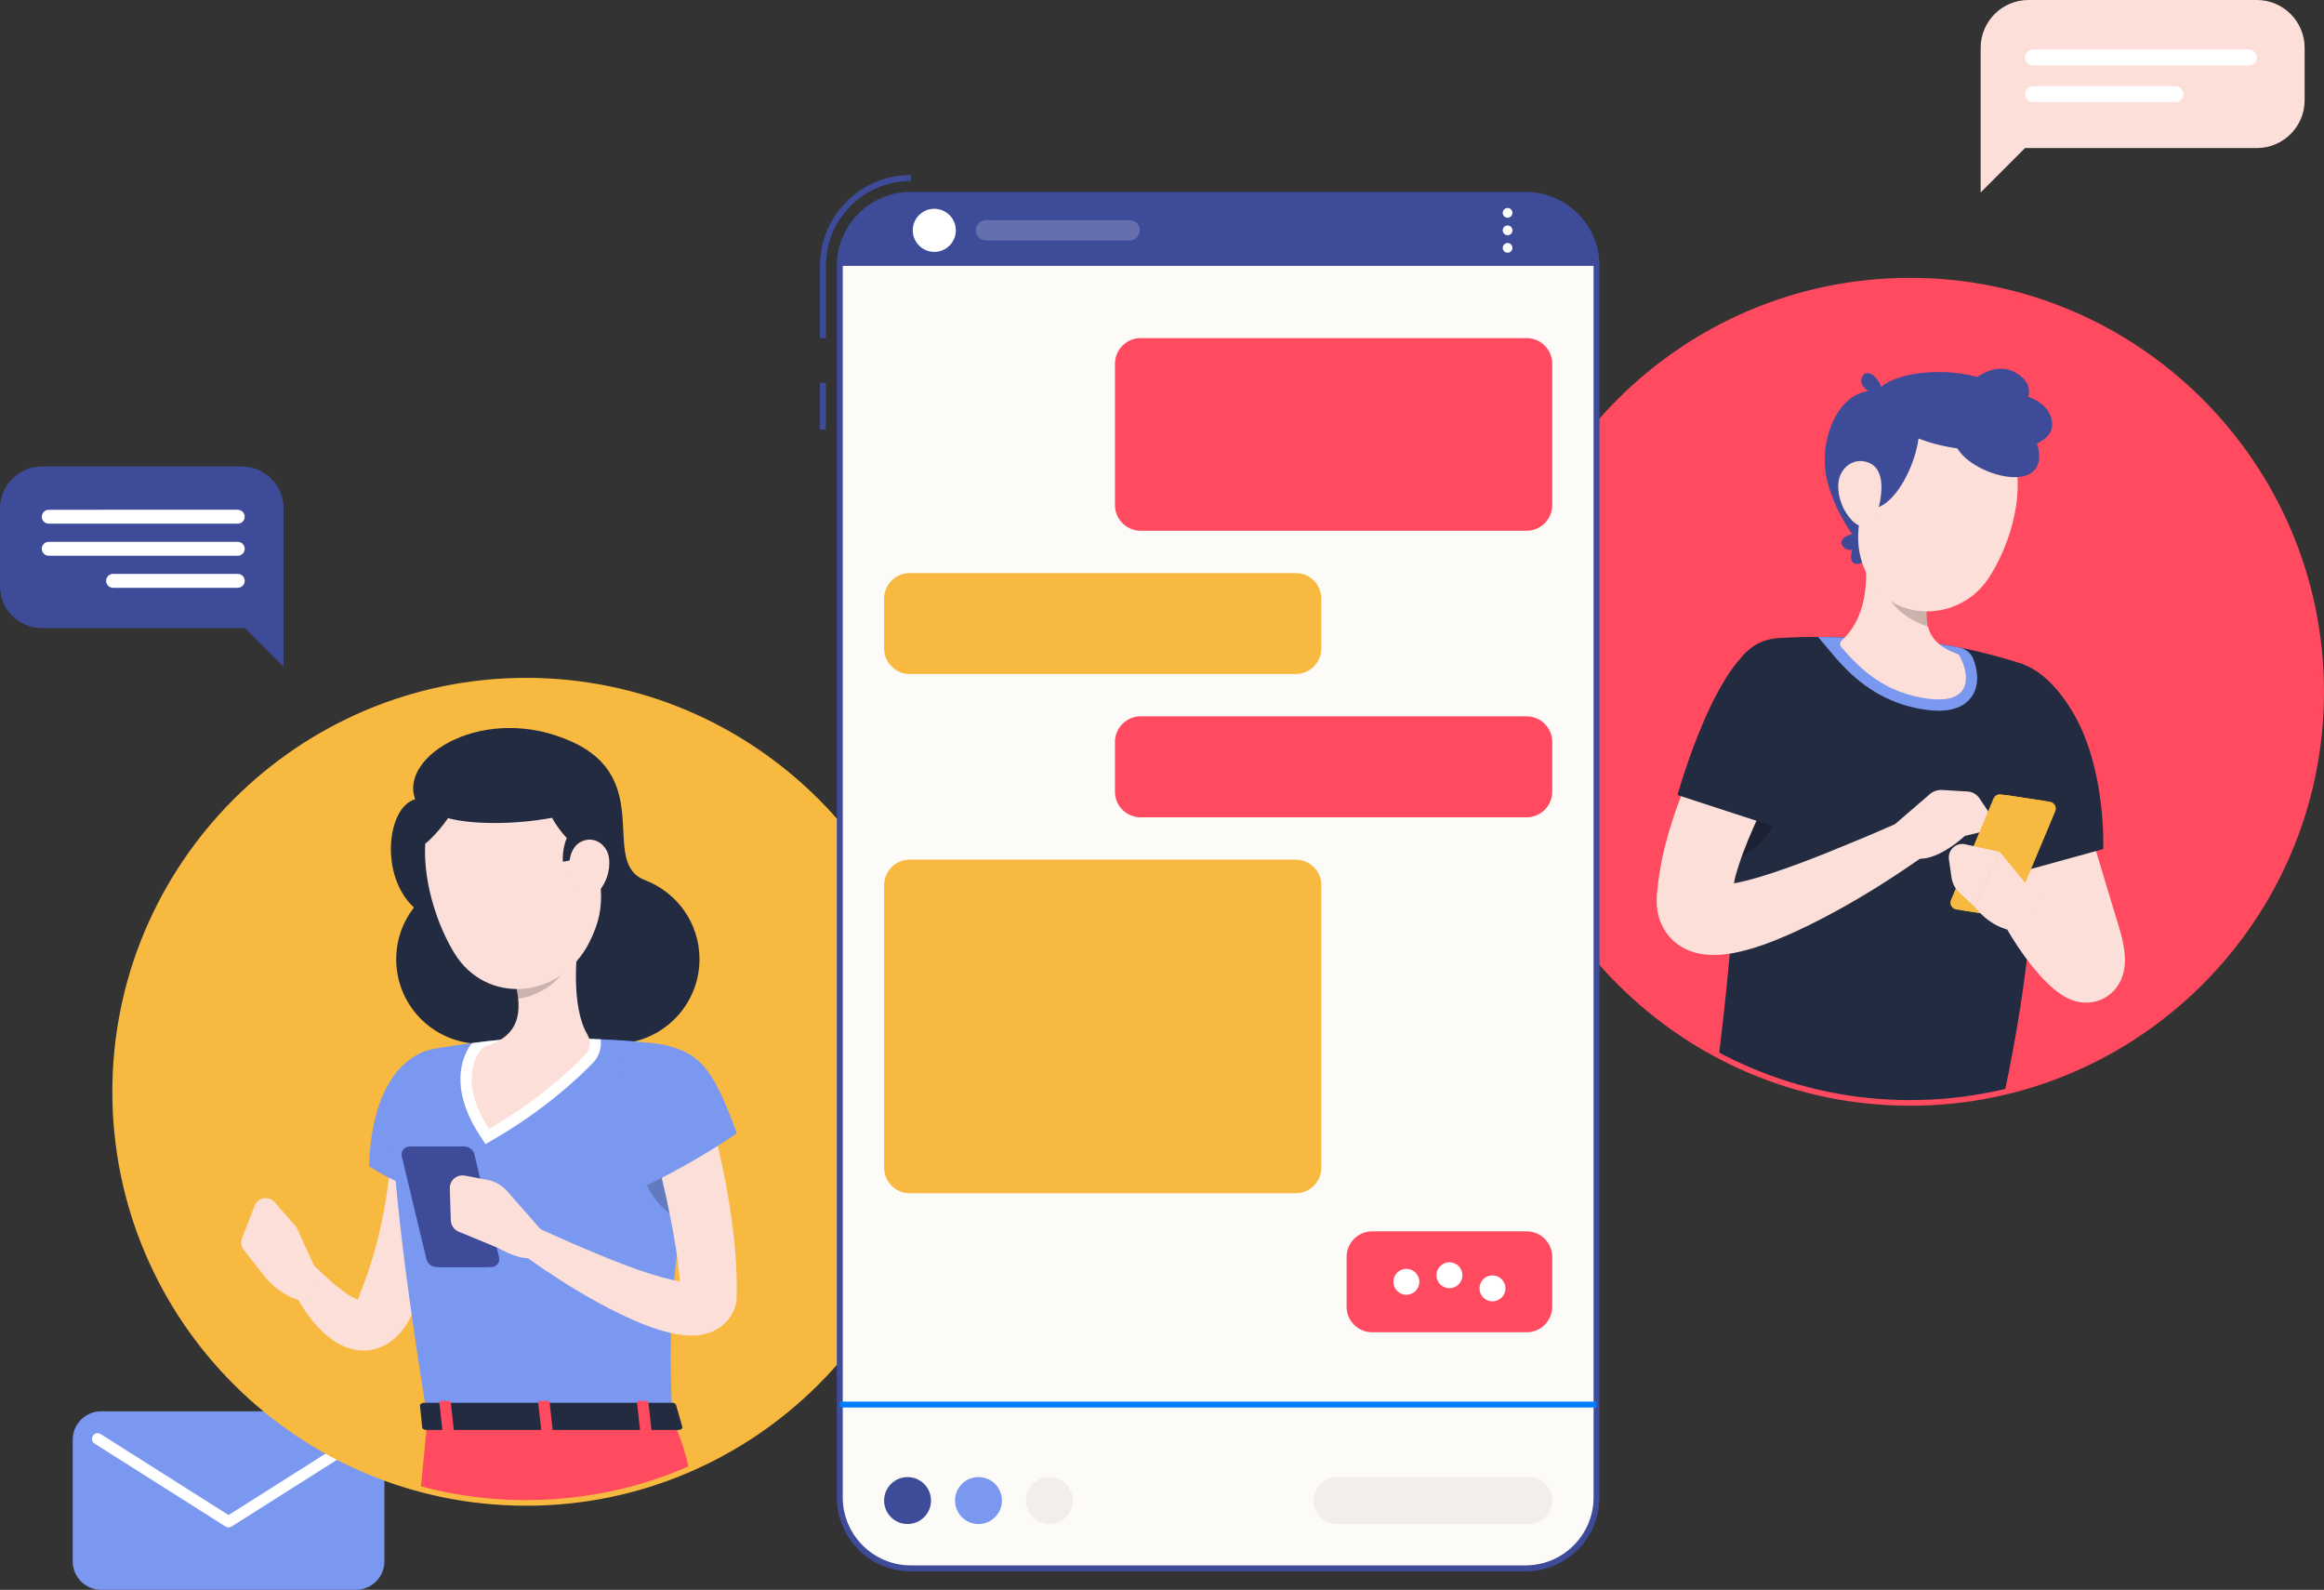 <?xml version="1.0" encoding="UTF-8" standalone="no"?>
<svg
   width="413.191pt"
   height="282.586pt"
   viewBox="0 0 413.191 282.586"
   version="1.1"
   id="svg29770"
   sodipodi:docname="img_talk.svg"
   inkscape:version="1.2.1 (9c6d41e410, 2022-07-14)"
   xmlns:inkscape="http://www.inkscape.org/namespaces/inkscape"
   xmlns:sodipodi="http://sodipodi.sourceforge.net/DTD/sodipodi-0.dtd"
   xmlns:xlink="http://www.w3.org/1999/xlink"
   xmlns="http://www.w3.org/2000/svg"
   xmlns:svg="http://www.w3.org/2000/svg">
  <rect x="0" y="0" width="413.191" height="282.586" fill="#333333" stroke="none"/>
  <sodipodi:namedview
     id="namedview29772"
     pagecolor="#ffffff"
     bordercolor="#000000"
     borderopacity="0.25"
     inkscape:showpageshadow="2"
     inkscape:pageopacity="0.0"
     inkscape:pagecheckerboard="0"
     inkscape:deskcolor="#d1d1d1"
     inkscape:document-units="pt"
     showgrid="false"
     inkscape:zoom="1.203"
     inkscape:cx="333.33333"
     inkscape:cy="332.91771"
     inkscape:window-width="1920"
     inkscape:window-height="991"
     inkscape:window-x="-9"
     inkscape:window-y="-9"
     inkscape:window-maximized="1"
     inkscape:current-layer="svg29770" />
  <defs
     id="defs29498">
    <filter
       id="filter-remove-color"
       x="0"
       y="0"
       width="1"
       height="1">
      <feColorMatrix
         color-interpolation-filters="sRGB"
         values="0 0 0 0 1 0 0 0 0 1 0 0 0 0 1 0 0 0 1 0"
         id="feColorMatrix29335" />
    </filter>
    <mask
       id="mask-0">
      <g
         filter="url(#filter-remove-color)"
         id="g29340">
        <rect
           x="-50"
           y="-50"
           width="600"
           height="600"
           fill="#000000"
           fill-opacity="0.2"
           id="rect29338" />
      </g>
    </mask>
    <clipPath
       id="clip-0">
      <path
         clip-rule="nonzero"
         d="m 0.371,0.844 h 9.703 V 16.176 H 0.371 Z m 0,0"
         id="path29343" />
    </clipPath>
    <clipPath
       id="clip-1">
      <rect
         x="0"
         y="0"
         width="11"
         height="17"
         id="rect29346" />
    </clipPath>
    <g
       id="source-6032741"
       clip-path="url(#clip-1)">
      <g
         clip-path="url(#clip-0)"
         id="g29351">
        <path
           fill-rule="nonzero"
           fill="#000000"
           fill-opacity="1"
           d="M 2.758,0.844 10.074,2.938 C 9.07,7.887 8.277,12.25 7.66,16.172 2.262,14.438 -2.734,4.832 2.758,0.844"
           id="path29349" />
      </g>
    </g>
    <mask
       id="mask-1">
      <g
         filter="url(#filter-remove-color)"
         id="g29356">
        <rect
           x="-50"
           y="-50"
           width="600"
           height="600"
           fill="#000000"
           fill-opacity="0.2"
           id="rect29354" />
      </g>
    </mask>
    <clipPath
       id="clip-2">
      <path
         clip-rule="nonzero"
         d="m 0.855,0.824 h 9.324 v 9.031 H 0.855 Z m 0,0"
         id="path29359" />
    </clipPath>
    <clipPath
       id="clip-3">
      <rect
         x="0"
         y="0"
         width="11"
         height="10"
         id="rect29362" />
    </clipPath>
    <g
       id="source-6032744"
       clip-path="url(#clip-3)">
      <g
         clip-path="url(#clip-2)"
         id="g29367">
        <path
           fill-rule="nonzero"
           fill="#000000"
           fill-opacity="1"
           d="M 9.727,0.824 0.855,6.363 c 0.32,1.16 0.578,2.344 0.688,3.492 C 3.602,9.809 8.566,7.711 9.949,4.25 10.477,2.93 9.973,1.477 9.727,0.824"
           id="path29365" />
      </g>
    </g>
    <mask
       id="mask-2">
      <g
         filter="url(#filter-remove-color)"
         id="g29372">
        <rect
           x="-50"
           y="-50"
           width="600"
           height="600"
           fill="#000000"
           fill-opacity="0.1"
           id="rect29370" />
      </g>
    </mask>
    <clipPath
       id="clip-4">
      <path
         clip-rule="nonzero"
         d="M 0.211,0.59 H 33.301 V 15.52 H 0.211 Z m 0,0"
         id="path29375" />
    </clipPath>
    <clipPath
       id="clip-5">
      <rect
         x="0"
         y="0"
         width="34"
         height="16"
         id="rect29378" />
    </clipPath>
    <g
       id="source-6032747"
       clip-path="url(#clip-5)">
      <g
         clip-path="url(#clip-4)"
         id="g29383">
        <path
           fill-rule="nonzero"
           fill="#ffffff"
           fill-opacity="1"
           d="m 33.301,0.59 c 0,0 -0.102,0.691 -0.281,1.961 -0.309,2.277 -0.891,6.438 -1.629,11.918 -4.039,0.691 -8.191,1.051 -12.422,1.051 -1.43,0 -2.848,-0.039 -4.258,-0.129 -4.992,-0.281 -9.84,-1.062 -14.5,-2.301 C 0.672,8.301 1.031,4.629 1.238,2.551 1.371,1.281 1.441,0.59 1.441,0.59 Z m 0,0"
           id="path29381" />
      </g>
    </g>
    <mask
       id="mask-3">
      <g
         filter="url(#filter-remove-color)"
         id="g29388">
        <rect
           x="-50"
           y="-50"
           width="600"
           height="600"
           fill="#000000"
           fill-opacity="0.1"
           id="rect29386" />
      </g>
    </mask>
    <clipPath
       id="clip-6">
      <path
         clip-rule="nonzero"
         d="M 0.93,0.59 H 35.949 V 15.52 H 0.93 Z m 0,0"
         id="path29391" />
    </clipPath>
    <clipPath
       id="clip-7">
      <rect
         x="0"
         y="0"
         width="36"
         height="16"
         id="rect29394" />
    </clipPath>
    <g
       id="source-6032750"
       clip-path="url(#clip-7)">
      <g
         clip-path="url(#clip-6)"
         id="g29399">
        <path
           fill-rule="nonzero"
           fill="#ffffff"
           fill-opacity="1"
           d="m 33.801,2.551 c 0.871,2.141 1.57,4.48 2.148,7 -5.23,2.262 -10.777,3.93 -16.559,4.918 -4.039,0.691 -8.191,1.051 -12.422,1.051 -1.43,0 -2.848,-0.039 -4.258,-0.129 C 1.98,9.48 1.441,4.961 1.16,2.551 1.012,1.281 0.93,0.59 0.93,0.59 H 32.949 C 33.25,1.219 33.539,1.879 33.801,2.551"
           id="path29397" />
      </g>
    </g>
    <mask
       id="mask-4">
      <g
         filter="url(#filter-remove-color)"
         id="g29404">
        <rect
           x="-50"
           y="-50"
           width="600"
           height="600"
           fill="#000000"
           fill-opacity="0.1"
           id="rect29402" />
      </g>
    </mask>
    <clipPath
       id="clip-8">
      <path
         clip-rule="nonzero"
         d="M 0.672,0.367 H 3.262 V 5.969 H 0.672 Z m 0,0"
         id="path29407" />
    </clipPath>
    <clipPath
       id="clip-9">
      <rect
         x="0"
         y="0"
         width="4"
         height="6"
         id="rect29410" />
    </clipPath>
    <g
       id="source-6032753"
       clip-path="url(#clip-9)">
      <g
         clip-path="url(#clip-8)"
         id="g29415">
        <path
           fill-rule="nonzero"
           fill="#ffffff"
           fill-opacity="1"
           d="m 1.684,5.969 h 1.18 c 0.234,0 0.414,-0.121 0.398,-0.27 L 2.707,0.641 C 2.691,0.488 2.484,0.367 2.25,0.367 H 1.07 c -0.234,0 -0.414,0.121 -0.398,0.273 L 1.227,5.699 C 1.242,5.848 1.449,5.969 1.684,5.969"
           id="path29413" />
      </g>
    </g>
    <mask
       id="mask-5">
      <g
         filter="url(#filter-remove-color)"
         id="g29420">
        <rect
           x="-50"
           y="-50"
           width="600"
           height="600"
           fill="#000000"
           fill-opacity="0.1"
           id="rect29418" />
      </g>
    </mask>
    <clipPath
       id="clip-10">
      <path
         clip-rule="nonzero"
         d="M 0.531,0.367 H 3.121 V 5.969 H 0.531 Z m 0,0"
         id="path29423" />
    </clipPath>
    <clipPath
       id="clip-11">
      <rect
         x="0"
         y="0"
         width="4"
         height="6"
         id="rect29426" />
    </clipPath>
    <g
       id="source-6032756"
       clip-path="url(#clip-11)">
      <g
         clip-path="url(#clip-10)"
         id="g29431">
        <path
           fill-rule="nonzero"
           fill="#ffffff"
           fill-opacity="1"
           d="m 1.543,5.969 h 1.18 c 0.234,0 0.414,-0.121 0.398,-0.27 L 2.566,0.641 C 2.551,0.488 2.344,0.367 2.109,0.367 H 0.93 c -0.234,0 -0.414,0.121 -0.398,0.273 L 1.086,5.699 C 1.102,5.848 1.309,5.969 1.543,5.969"
           id="path29429" />
      </g>
    </g>
    <mask
       id="mask-6">
      <g
         filter="url(#filter-remove-color)"
         id="g29436">
        <rect
           x="-50"
           y="-50"
           width="600"
           height="600"
           fill="#000000"
           fill-opacity="0.1"
           id="rect29434" />
      </g>
    </mask>
    <clipPath
       id="clip-12">
      <path
         clip-rule="nonzero"
         d="M 0.102,0.367 H 2.691 V 5.969 H 0.102 Z m 0,0"
         id="path29439" />
    </clipPath>
    <clipPath
       id="clip-13">
      <rect
         x="0"
         y="0"
         width="3"
         height="6"
         id="rect29442" />
    </clipPath>
    <g
       id="source-6032759"
       clip-path="url(#clip-13)">
      <g
         clip-path="url(#clip-12)"
         id="g29447">
        <path
           fill-rule="nonzero"
           fill="#ffffff"
           fill-opacity="1"
           d="m 1.113,5.969 h 1.18 c 0.234,0 0.414,-0.121 0.398,-0.27 L 2.137,0.641 C 2.121,0.488 1.914,0.367 1.68,0.367 H 0.5 c -0.234,0 -0.414,0.121 -0.398,0.273 L 0.656,5.699 C 0.672,5.848 0.879,5.969 1.113,5.969"
           id="path29445" />
      </g>
    </g>
    <mask
       id="mask-7">
      <g
         filter="url(#filter-remove-color)"
         id="g29452">
        <rect
           x="-50"
           y="-50"
           width="600"
           height="600"
           fill="#000000"
           fill-opacity="0.2"
           id="rect29450" />
      </g>
    </mask>
    <clipPath
       id="clip-14">
      <path
         clip-rule="nonzero"
         d="M 0.996,0.586 H 10.031 V 19.141 H 0.996 Z m 0,0"
         id="path29455" />
    </clipPath>
    <clipPath
       id="clip-15">
      <rect
         x="0"
         y="0"
         width="11"
         height="20"
         id="rect29458" />
    </clipPath>
    <g
       id="source-6032762"
       clip-path="url(#clip-15)">
      <g
         clip-path="url(#clip-14)"
         id="g29463">
        <path
           fill-rule="nonzero"
           fill="#000000"
           fill-opacity="1"
           d="M 9.914,0.586 1.121,4 C 1.125,4.098 1.129,4.18 1.117,4.273 1.227,9.383 1.18,14.367 0.996,19.141 10.164,15.336 10.32,3.926 9.914,0.586"
           id="path29461" />
      </g>
    </g>
    <mask
       id="mask-8">
      <g
         filter="url(#filter-remove-color)"
         id="g29468">
        <rect
           x="-50"
           y="-50"
           width="600"
           height="600"
           fill="#000000"
           fill-opacity="0.2"
           id="rect29466" />
      </g>
    </mask>
    <clipPath
       id="clip-16">
      <path
         clip-rule="nonzero"
         d="M 0.562,0.98 H 8.371 V 7.781 H 0.562 Z m 0,0"
         id="path29471" />
    </clipPath>
    <clipPath
       id="clip-17">
      <rect
         x="0"
         y="0"
         width="9"
         height="8"
         id="rect29474" />
    </clipPath>
    <g
       id="source-6032765"
       clip-path="url(#clip-17)">
      <g
         clip-path="url(#clip-16)"
         id="g29479">
        <path
           fill-rule="nonzero"
           fill="#000000"
           fill-opacity="1"
           d="M 8.371,1.262 0.562,0.98 C 0.684,1.344 0.836,1.707 0.988,2.062 2.051,4.621 5.023,6.684 8.207,7.781 7.68,5.848 8.02,3.602 8.371,1.262"
           id="path29477" />
      </g>
    </g>
    <mask
       id="mask-9">
      <g
         filter="url(#filter-remove-color)"
         id="g29484">
        <rect
           x="-50"
           y="-50"
           width="600"
           height="600"
           fill="#000000"
           fill-opacity="0.2"
           id="rect29482" />
      </g>
    </mask>
    <clipPath
       id="clip-18">
      <path
         clip-rule="nonzero"
         d="M 0.91,0.508 H 30.07 V 4.121 H 0.91 Z m 0,0"
         id="path29487" />
    </clipPath>
    <clipPath
       id="clip-19">
      <rect
         x="0"
         y="0"
         width="31"
         height="5"
         id="rect29490" />
    </clipPath>
    <g
       id="source-6032768"
       clip-path="url(#clip-19)">
      <g
         clip-path="url(#clip-18)"
         id="g29495">
        <path
           fill-rule="nonzero"
           fill="#ffffff"
           fill-opacity="1"
           d="M 28.262,4.121 H 2.715 c -0.992,0 -1.805,-0.812 -1.805,-1.809 0,-0.992 0.812,-1.805 1.805,-1.805 h 25.547 c 0.996,0 1.809,0.812 1.809,1.805 0,0.996 -0.812,1.809 -1.809,1.809"
           id="path29493" />
      </g>
    </g>
  </defs>
  <rect
     style="display:none;fill:#f8f6f1;fill-opacity:1;fill-rule:evenodd;stroke-width:8.504;paint-order:stroke fill markers"
     id="rect30183"
     width="542.771"
     height="444.578"
     x="-22.892"
     y="7.831"
     inkscape:label="배경색" />
  <g
     id="g30871"
     inkscape:label="배경"
     style="display:none">
    <path
       fill-rule="nonzero"
       fill="#ececec"
       fill-opacity="1"
       d="m 43.914,55.203 c -3.008,0 -5.457,2.449 -5.457,5.457 V 332.094 c 0,3.008 2.449,5.457 5.457,5.457 H 237.016 c 3.008,0 5.457,-2.449 5.457,-5.457 V 60.66 c 0,-3.008 -2.449,-5.457 -5.457,-5.457 z M 237.016,337.801 H 43.914 c -3.145,0 -5.707,-2.562 -5.707,-5.707 V 60.66 c 0,-3.145 2.562,-5.707 5.707,-5.707 H 237.016 c 3.145,0 5.707,2.562 5.707,5.707 V 332.094 c 0,3.145 -2.562,5.707 -5.707,5.707"
       id="path29514" />
    <path
       fill-rule="nonzero"
       fill="#ececec"
       fill-opacity="1"
       d="m 260.211,55.203 c -3.008,0 -5.457,2.449 -5.457,5.457 V 332.094 c 0,3.008 2.449,5.457 5.457,5.457 H 453.312 c 3.008,0 5.457,-2.449 5.457,-5.457 V 60.66 c 0,-3.008 -2.449,-5.457 -5.457,-5.457 z M 453.312,337.801 H 260.211 c -3.145,0 -5.707,-2.562 -5.707,-5.707 V 60.66 c 0,-3.145 2.562,-5.707 5.707,-5.707 H 453.312 c 3.145,0 5.707,2.562 5.707,5.707 V 332.094 c 0,3.145 -2.562,5.707 -5.707,5.707"
       id="path29516" />
    <path
       fill-rule="nonzero"
       fill="#e7e7e7"
       fill-opacity="1"
       d="m 135.305,108.836 c 0,19.535 -15.836,35.375 -35.375,35.375 -19.535,0 -35.375,-15.84 -35.375,-35.375 0,-19.539 15.84,-35.375 35.375,-35.375 19.539,0 35.375,15.836 35.375,35.375"
       id="path29518" />
    <path
       fill-rule="nonzero"
       fill="#fafafa"
       fill-opacity="1"
       d="m 121.207,106.445 h -0.289 c 1.582,0 2.914,-1.176 3.117,-2.742 0.242,-1.883 -1.223,-3.547 -3.117,-3.547 h -1.602 l -10.598,-0.98 c -1.234,-0.113 -2.125,-1.23 -1.969,-2.461 0.168,-1.352 0.32,-2.938 0.367,-4.449 0.109,-3.715 -2.344,-8.297 -5.766,-6.652 -1.387,0.664 -0.555,5.273 -1.223,7.102 -0.664,1.824 -7.027,7.207 -8.816,11.023 -1.086,0.453 -1.789,1.52 -1.789,2.695 v 13.73 c 0,0.773 0.305,1.52 0.855,2.066 l 1.48,1.48 c 1.02,1.02 2.402,1.594 3.844,1.594 h 21.746 c 1.582,0 2.918,-1.176 3.117,-2.746 0.242,-1.879 -1.223,-3.543 -3.117,-3.543 h 2.324 c 1.578,0 2.914,-1.172 3.117,-2.742 0.238,-1.879 -1.223,-3.543 -3.117,-3.543 h 1.434 c 1.582,0 2.918,-1.176 3.117,-2.742 0.242,-1.879 -1.223,-3.543 -3.117,-3.543"
       id="path29520" />
    <path
       fill-rule="nonzero"
       fill="#f0f0f0"
       fill-opacity="1"
       d="m 85.637,125.566 h -8.266 c -1.027,0 -1.859,-0.832 -1.859,-1.859 v -19.828 c 0,-1.027 0.832,-1.859 1.859,-1.859 h 8.266 c 1.023,0 1.855,0.832 1.855,1.859 v 19.828 c 0,1.027 -0.832,1.859 -1.855,1.859"
       id="path29522" />
    <path
       fill-rule="nonzero"
       fill="#f0f0f0"
       fill-opacity="1"
       d="m 347.418,96.645 c -0.07,-7.988 -6.562,-14.445 -14.57,-14.445 -1.93,0 -3.77,0.379 -5.453,1.059 -2.859,-5.855 -8.871,-9.887 -15.824,-9.887 -8.41,0 -15.441,5.898 -17.188,13.781 -7.91,0.508 -14.168,7.082 -14.168,15.121 0,8.367 6.785,15.152 15.156,15.152 h 48.219 c 5.934,0 10.742,-4.809 10.742,-10.742 0,-4.586 -2.871,-8.496 -6.914,-10.039"
       id="path29524" />
    <path
       fill-rule="nonzero"
       fill="#f5f5f5"
       fill-opacity="1"
       d="m 376.672,310.949 c -0.043,-4.887 -4.012,-8.832 -8.906,-8.832 -1.18,0 -2.305,0.227 -3.336,0.645 -1.746,-3.578 -5.422,-6.043 -9.672,-6.043 -5.145,0 -9.441,3.605 -10.508,8.426 -4.836,0.312 -8.66,4.328 -8.66,9.242 0,5.117 4.145,9.266 9.262,9.266 h 29.48 c 3.625,0 6.566,-2.941 6.566,-6.566 0,-2.805 -1.754,-5.195 -4.227,-6.137"
       id="path29526" />
    <path
       fill-rule="nonzero"
       fill="#e7e7e7"
       fill-opacity="1"
       d="m 447.734,279.961 c 0,15.102 -12.242,27.344 -27.344,27.344 -15.102,0 -27.344,-12.242 -27.344,-27.344 0,-15.105 12.242,-27.348 27.344,-27.348 15.102,0 27.344,12.242 27.344,27.348"
       id="path29528" />
    <path
       fill-rule="nonzero"
       fill="#fafafa"
       fill-opacity="1"
       d="m 433.695,270.266 c -3.676,-3.672 -9.629,-3.672 -13.305,0 -3.672,-3.672 -9.629,-3.672 -13.305,0 -3.676,3.676 -3.676,9.633 0,13.305 l 13.305,13.305 13.305,-13.305 c 3.672,-3.672 3.672,-9.629 0,-13.305"
       id="path29530" />
    <path
       fill-rule="nonzero"
       fill="#f5f5f5"
       fill-opacity="1"
       d="m 172.129,53.266 c 0.043,-4.898 4.023,-8.855 8.93,-8.855 1.184,0 2.312,0.234 3.344,0.648 C 186.156,41.473 189.84,39 194.102,39 c 5.156,0 9.465,3.617 10.535,8.449 4.848,0.309 8.684,4.34 8.684,9.266 0,5.129 -4.156,9.289 -9.289,9.289 h -29.555 c -3.637,0 -6.586,-2.949 -6.586,-6.586 0,-2.809 1.762,-5.207 4.238,-6.152"
       id="path29532" />
    <path
       fill-rule="nonzero"
       fill="#f5f5f5"
       fill-opacity="1"
       d="m 443.891,416.238 c 0,6.254 -86.809,11.324 -193.891,11.324 -107.082,0 -193.891,-5.07 -193.891,-11.324 0,-6.254 86.809,-11.324 193.891,-11.324 107.082,0 193.891,5.07 193.891,11.324"
       id="path29552" />
  </g>
  <g
     id="g36293"
     transform="translate(-33.418,-73.371)">
    <path
       fill-rule="nonzero"
       fill="rgb(96.078%, 96.078%, 96.078%)"
       fill-opacity="1"
       d="m 46.348,350.914 v -21.641 c 0,-2.773 2.27,-5.043 5.043,-5.043 H 96.719 c 2.773,0 5.043,2.27 5.043,5.043 v 21.641 c 0,2.773 -2.27,5.043 -5.043,5.043 H 51.391 c -2.773,0 -5.043,-2.27 -5.043,-5.043"
       id="path29534"
       inkscape:label="편지봉투"
       style="fill:#7a98f0;fill-opacity:1" />
    <path
       fill-rule="nonzero"
       fill="#ffffff"
       fill-opacity="1"
       d="m 74.055,344.867 c -0.188,0 -0.371,-0.051 -0.535,-0.156 l -23.281,-14.738 c -0.473,-0.297 -0.609,-0.918 -0.312,-1.387 0.297,-0.473 0.918,-0.609 1.387,-0.312 l 22.742,14.398 22.742,-14.398 c 0.473,-0.297 1.094,-0.16 1.391,0.312 0.297,0.469 0.156,1.09 -0.312,1.387 l -23.281,14.738 c -0.164,0.105 -0.352,0.156 -0.539,0.156"
       id="path29536"
       inkscape:label="편지봉투선" />
    <path
       fill-rule="nonzero"
       fill="rgb(94.118%, 94.118%, 94.118%)"
       fill-opacity="1"
       d="m 40.844,156.285 h 35.57 c 4.082,0 7.422,3.34 7.422,7.422 v 28.211 l -6.906,-6.906 H 40.844 c -4.086,0 -7.426,-3.344 -7.426,-7.426 v -13.879 c 0,-4.082 3.34,-7.422 7.426,-7.422"
       id="path29538"
       inkscape:label="왼말풍선"
       style="fill:#3e4b99;fill-opacity:1" />
    <g
       id="g31112"
       inkscape:label="왼말">
      <path
         fill-rule="nonzero"
         fill="#ffffff"
         fill-opacity="1"
         d="m 42.078,166.457 h 33.613 c 0.68,0 1.238,-0.559 1.238,-1.238 0,-0.68 -0.559,-1.238 -1.238,-1.238 H 42.078 c -0.68,0 -1.234,0.559 -1.234,1.238 0,0.68 0.555,1.238 1.234,1.238"
         id="path29540" />
      <path
         fill-rule="nonzero"
         fill="#ffffff"
         fill-opacity="1"
         d="m 42.078,172.156 h 33.613 c 0.68,0 1.238,-0.559 1.238,-1.238 0,-0.68 -0.559,-1.238 -1.238,-1.238 H 42.078 c -0.68,0 -1.234,0.559 -1.234,1.238 0,0.68 0.555,1.238 1.234,1.238"
         id="path29542" />
      <path
         fill-rule="nonzero"
         fill="#ffffff"
         fill-opacity="1"
         d="m 53.523,177.855 h 22.168 c 0.68,0 1.238,-0.559 1.238,-1.238 0,-0.68 -0.559,-1.238 -1.238,-1.238 H 53.523 c -0.68,0 -1.238,0.559 -1.238,1.238 0,0.68 0.559,1.238 1.238,1.238"
         id="path29544" />
    </g>
    <path
       fill-rule="nonzero"
       fill="rgb(96.078%, 96.078%, 96.078%)"
       fill-opacity="1"
       d="m 434.684,73.371 h -40.637 c -4.664,0 -8.48,3.816 -8.48,8.48 v 25.73 l 7.891,-7.895 h 41.227 c 4.664,0 8.48,-3.812 8.48,-8.48 v -9.355 c 0,-4.664 -3.816,-8.48 -8.48,-8.48"
       id="path29546"
       inkscape:label="오른말풍선"
       style="fill:#fcdfd8;fill-opacity:1" />
    <g
       id="g31116"
       inkscape:label="오른말">
      <path
         fill-rule="nonzero"
         fill="rgb(90.588%, 90.588%, 90.588%)"
         fill-opacity="1"
         d="m 433.27,84.992 h -38.398 c -0.777,0 -1.414,-0.637 -1.414,-1.414 0,-0.777 0.637,-1.414 1.414,-1.414 h 38.398 c 0.777,0 1.414,0.637 1.414,1.414 0,0.777 -0.637,1.414 -1.414,1.414"
         id="path29548"
         style="fill:#ffffff;fill-opacity:1" />
      <path
         fill-rule="nonzero"
         fill="rgb(90.588%, 90.588%, 90.588%)"
         fill-opacity="1"
         d="m 420.195,91.516 h -25.324 c -0.777,0 -1.414,-0.637 -1.414,-1.414 0,-0.777 0.637,-1.414 1.414,-1.414 h 25.324 c 0.777,0 1.414,0.637 1.414,1.414 0,0.777 -0.637,1.414 -1.414,1.414"
         id="path29550"
         style="fill:#ffffff;fill-opacity:1" />
    </g>
    <g
       id="g32081"
       inkscape:label="왼사람">
      <path
         fill-rule="nonzero"
         fill="#ffffff"
         fill-opacity="1"
         d="m 200.051,267.441 c 0,30.059 -18.152,55.891 -44.102,67.109 -5.23,2.258 -10.777,3.93 -16.559,4.918 -4.039,0.691 -8.191,1.051 -12.422,1.051 -1.43,0 -2.848,-0.039 -4.258,-0.129 -4.992,-0.281 -9.84,-1.059 -14.5,-2.301 -31.27,-8.281 -54.32,-36.781 -54.32,-70.648 0,-40.359 32.719,-73.082 73.078,-73.082 40.359,0 73.082,32.723 73.082,73.082"
         id="path29554"
         style="display:inline;fill:#f8b940;fill-opacity:1"
         inkscape:label="왼배경" />
      <path
         fill-rule="nonzero"
         fill="#1a2e35"
         fill-opacity="1"
         d="m 148.129,229.832 h 0.031 c -8.301,-2.992 1.871,-17.844 -13.07,-24.621 -15.289,-6.949 -30.762,2.379 -27.859,10.227 -5.031,1.434 -6.352,13.574 -0.219,19.242 -1.973,2.551 -3.152,5.73 -3.152,9.191 0,7.719 5.809,14.066 13.281,14.93 h 0.019 c 0.051,0.019 0.102,0.019 0.141,0.019 h 0.008 c 0.52,0.059 1.043,0.09 1.582,0.09 0.859,0 1.699,-0.07 2.52,-0.223 h 0.008 c 0.801,-0.129 1.594,-0.328 2.344,-0.598 h 0.008 c 2.832,-0.969 5.27,-2.77 7.051,-5.09 1.73,2.25 4.09,4 6.809,4.988 L 137.641,258 c 0.188,0.059 0.371,0.129 0.57,0.18 0.66,0.219 1.348,0.391 2.051,0.5 0.809,0.141 1.629,0.211 2.477,0.211 1.203,0 2.371,-0.141 3.492,-0.41 6.621,-1.57 11.551,-7.52 11.551,-14.629 0,-6.402 -4.012,-11.852 -9.652,-14.02"
         id="path29556"
         style="display:inline;fill:#222b40;fill-opacity:1"
         inkscape:label="머리" />
      <path
         fill-rule="nonzero"
         fill="#ff8c7b"
         fill-opacity="1"
         d="m 114.07,272.59 c -0.031,-0.672 -0.059,-1.23 -0.129,-2.059 -0.262,-2.91 -2.781,-5.133 -5.723,-4.98 -2.73,0.141 -4.887,2.25 -5.168,4.867 -0.012,0.012 -0.012,0.023 0,0.031 -0.039,0.281 -0.039,0.562 -0.031,0.84 l 0.012,0.23 c 0.019,0.32 0.039,0.91 0.039,1.391 l 0.012,1.559 c 0,1.043 -0.043,2.109 -0.102,3.172 -0.09,1.68 -0.23,3.379 -0.43,5.059 -0.051,0.441 -0.102,0.891 -0.16,1.332 -0.559,4.258 -1.422,8.48 -2.641,12.598 -0.289,1.031 -0.66,2.039 -0.969,3.07 -0.332,1.02 -0.742,2.012 -1.109,3.02 L 97.25,303.871 c -0.102,0.25 -0.199,0.43 -0.199,0.488 -0.16,-0.039 -0.34,-0.109 -0.531,-0.211 -0.699,-0.309 -1.5,-0.828 -2.289,-1.418 -1.582,-1.168 -3.242,-2.711 -4.711,-4.168 l -0.129,-0.121 c -0.059,-0.051 -0.102,-0.09 -0.16,-0.152 h -0.012 c -0.777,-0.641 -1.867,-0.84 -2.859,-0.41 -1.379,0.609 -2.02,2.23 -1.41,3.621 0.473,1.062 0.961,1.98 1.512,2.93 0.078,0.148 0.168,0.301 0.258,0.449 0.633,1.09 1.371,2.141 2.191,3.184 0.84,1.027 1.781,2.047 3,3.016 1.219,0.922 2.73,1.934 5.09,2.293 1.18,0.148 2.57,0.039 3.832,-0.441 1.258,-0.461 2.297,-1.211 3.09,-1.969 0.797,-0.762 1.359,-1.543 1.828,-2.293 0.23,-0.367 0.441,-0.738 0.621,-1.098 0.098,-0.191 0.168,-0.352 0.23,-0.492 0.008,-0.008 0,-0.008 0,-0.008 0.059,-0.129 0.117,-0.242 0.18,-0.379 1.059,-2.23 2.02,-4.5 2.84,-6.82 0.18,-0.5 0.348,-1 0.52,-1.512 0.09,-0.258 0.18,-0.531 0.258,-0.797 1.23,-3.773 2.152,-7.633 2.773,-11.543 0.019,-0.148 0.047,-0.289 0.066,-0.441 0.051,-0.34 0.102,-0.68 0.152,-1.016 v -0.074 c 0.031,-0.16 0.059,-0.34 0.078,-0.508 v -0.031 c 0.262,-1.898 0.441,-3.809 0.531,-5.73 0.019,-0.348 0.039,-0.707 0.051,-1.059 0.039,-0.891 0.059,-1.781 0.059,-2.672 0.012,-0.629 -0.008,-1.258 -0.039,-1.898"
         id="path29558"
         style="display:inline;fill:#fcdfd8;fill-opacity:1"
         inkscape:label="피부" />
      <path
         fill-rule="nonzero"
         fill="#007cff"
         fill-opacity="1"
         d="m 108.168,260.59 c 8.051,-3.723 13.355,12.289 11.902,25.41 -11.434,1.609 -20.992,-5.332 -20.992,-5.332 0,0 -0.316,-15.727 9.09,-20.078"
         id="path29560"
         style="display:inline;fill:#7a98f0;fill-opacity:1"
         inkscape:label="티셔츠" />
      <path
         fill-rule="nonzero"
         fill="#007cff"
         fill-opacity="1"
         d="m 103.055,268.645 c -0.109,7.965 1.051,24.137 6.387,56.949 h 43.508 c -0.664,-16.074 -0.742,-26.555 5.582,-55.543 1.148,-5.273 -2.465,-10.391 -7.816,-11.078 -2.633,-0.34 -5.566,-0.637 -8.531,-0.777 -7.32,-0.352 -13.316,-0.586 -19.754,0 -4.031,0.371 -8.324,1.008 -11.715,1.574 -4.359,0.73 -7.598,4.457 -7.66,8.875"
         id="path29562"
         style="display:inline;fill:#7a98f0;fill-opacity:1"
         inkscape:label="티셔츠" />
      <g
         mask="url(#mask-0)"
         id="g29566"
         style="display:inline"
         inkscape:label="티셔츠명암">
        <use
           xlink:href="#source-6032741"
           transform="translate(147,274)"
           id="use29564" />
      </g>
      <path
         fill-rule="nonzero"
         fill="rgb(100%, 54.903%, 48.235%)"
         fill-opacity="1"
         d="m 86.152,291.539 -3.891,-4.473 c -1.043,-1.199 -2.984,-0.863 -3.562,0.617 l -2.258,5.762 c -0.273,0.699 -0.156,1.492 0.305,2.078 l 3.922,4.996 c 0,0 3.199,3.949 7.641,4.262 l 1.711,-4.738 z m 0,0"
         id="path29568"
         inkscape:label="피부"
         style="fill:#fcdfd8;fill-opacity:1" />
      <path
         fill-rule="nonzero"
         fill="#ffffff"
         fill-opacity="1"
         d="m 118.688,275.141 1.035,1.598 1.645,-0.957 c 8.73,-5.059 14.695,-10.621 17.473,-13.488 1.105,-1.141 1.574,-2.699 1.375,-4.188 -6.445,-0.297 -11.938,-0.441 -17.785,0.09 -1.676,0.152 -3.395,0.355 -5.078,0.578 -0.102,0.121 -0.211,0.234 -0.297,0.363 -1.355,1.969 -3.906,7.469 1.633,16.004"
         id="path29570"
         style="display:inline"
         inkscape:label="티셔츠깃" />
      <path
         fill-rule="nonzero"
         fill="#ff8c7b"
         fill-opacity="1"
         d="m 136.742,236.746 c -0.98,5.668 -1.867,15.512 1.129,20.543 0.691,1.16 0.473,2.645 -0.469,3.613 -2.73,2.816 -8.531,8.219 -17.039,13.148 -4.812,-7.414 -2.902,-11.977 -1.664,-13.781 0.355,-0.516 0.875,-0.906 1.473,-1.098 6.301,-2.016 5.973,-7.07 4.676,-11.805 z m 0,0"
         id="path29572"
         style="display:inline;fill:#fcdfd8;fill-opacity:1"
         inkscape:label="피부" />
      <g
         mask="url(#mask-1)"
         id="g29576"
         style="display:inline"
         inkscape:label="피부명암">
        <use
           xlink:href="#source-6032744"
           transform="translate(124,241)"
           id="use29574" />
      </g>
      <path
         fill-rule="nonzero"
         fill="#ff8c7b"
         fill-opacity="1"
         d="m 137.672,219.367 c 2.648,10.301 3.988,14.602 0.562,21.434 -5.148,10.273 -18.371,11.273 -24.043,1.977 -5.102,-8.371 -8.574,-23.805 0.008,-31.02 8.457,-7.109 20.824,-2.688 23.473,7.609"
         id="path29578"
         style="display:inline;fill:#fcdfd8;fill-opacity:1"
         inkscape:label="피부" />
      <path
         fill-rule="nonzero"
         fill="#1a2e35"
         fill-opacity="1"
         d="m 130.25,215.324 c 1.75,7.25 9.203,11.215 9.203,11.215 0,0 3.227,-5.633 1.012,-11.215 -2.215,-5.586 -10.215,0 -10.215,0"
         id="path29580"
         style="display:inline;fill:#222b40;fill-opacity:1"
         inkscape:label="머리" />
      <path
         fill-rule="nonzero"
         fill="#1a2e35"
         fill-opacity="1"
         d="m 135.504,220.285 c -2.328,2.438 -2.016,6.242 -2.016,6.242 0,0 2.93,-0.148 4.512,-2.355 1.582,-2.203 -2.496,-3.887 -2.496,-3.887"
         id="path29582"
         style="display:inline;fill:#222b40;fill-opacity:1"
         inkscape:label="머리" />
      <path
         fill-rule="nonzero"
         fill="#1a2e35"
         fill-opacity="1"
         d="m 109.695,215.488 c -2.098,6.75 31.605,4.5 28.582,-1 -3.027,-5.5 -10.859,-8.332 -15.902,-7.832 -5.043,0.5 -11.062,4.082 -12.68,8.832"
         id="path29586"
         style="display:inline;fill:#222b40;fill-opacity:1"
         inkscape:label="머리" />
      <path
         fill-rule="nonzero"
         fill="#1a2e35"
         fill-opacity="1"
         d="m 110.949,213.715 c -2.609,0.551 -4.246,10.5 -2.562,10 1.684,-0.496 11.621,-11.906 2.562,-10"
         id="path29588"
         style="display:inline;fill:#222b40;fill-opacity:1"
         inkscape:label="머리" />
      <path
         fill-rule="nonzero"
         fill="#1a2e35"
         fill-opacity="1"
         d="m 141.301,325.59 c 0,0 -0.102,0.691 -0.281,1.961 -0.309,2.277 -0.891,6.438 -1.629,11.918 -4.039,0.691 -8.191,1.051 -12.422,1.051 -1.43,0 -2.848,-0.039 -4.258,-0.129 -4.992,-0.281 -9.84,-1.062 -14.5,-2.301 0.461,-4.789 0.82,-8.461 1.027,-10.539 0.133,-1.27 0.203,-1.961 0.203,-1.961 z m 0,0"
         id="path29590"
         style="display:inline;fill:#ff4a60;fill-opacity:1"
         inkscape:label="바지" />
      <path
         fill-rule="nonzero"
         fill="#1a2e35"
         fill-opacity="1"
         d="m 153.801,327.551 c 0.871,2.141 1.57,4.48 2.148,7 -5.23,2.262 -10.777,3.93 -16.559,4.918 -4.039,0.691 -8.191,1.051 -12.422,1.051 -1.43,0 -2.848,-0.039 -4.258,-0.129 -0.73,-5.91 -1.27,-10.43 -1.551,-12.84 -0.148,-1.27 -0.23,-1.961 -0.23,-1.961 h 32.02 c 0.301,0.629 0.59,1.289 0.852,1.961"
         id="path29596"
         style="display:inline;fill:#ff4a60;fill-opacity:1"
         inkscape:label="바지" />
      <path
         fill-rule="nonzero"
         fill="#ff8c7b"
         fill-opacity="1"
         d="m 141.715,226.043 c 0.223,2.191 -0.586,4.285 -1.754,5.672 -1.754,2.082 -4.16,0.883 -4.953,-1.574 -0.711,-2.211 -0.66,-5.961 1.719,-7.152 2.344,-1.168 4.734,0.547 4.988,3.055"
         id="path29612"
         style="display:inline;fill:#fcdfd8;fill-opacity:1"
         inkscape:label="피부" />
      <path
         fill-rule="nonzero"
         fill="#ff8c7b"
         fill-opacity="1"
         d="m 162.531,284.141 c -0.441,-2.383 -0.941,-4.75 -1.492,-7.09 -0.188,-0.82 -0.391,-1.633 -0.59,-2.441 -0.551,-2.129 -1.09,-4.211 -1.711,-6.32 v -0.008 c -0.297,-1.023 -0.617,-2.039 -0.969,-3.09 -0.91,-2.773 -3.871,-4.363 -6.699,-3.551 -2.91,0.828 -4.602,3.859 -3.762,6.77 l 0.019,0.082 c 0.621,2.199 1.281,4.488 1.891,6.789 0.18,0.68 0.359,1.367 0.531,2.047 0.461,1.801 0.898,3.613 1.328,5.414 0.281,1.176 0.551,2.359 0.812,3.539 0.199,0.918 0.391,1.828 0.57,2.75 0.418,2.07 0.801,4.129 1.129,6.188 0.059,0.422 0.121,0.852 0.18,1.273 0.211,1.547 0.402,3.086 0.539,4.609 -0.34,-0.039 -0.688,-0.102 -1.039,-0.172 -0.148,-0.031 -0.301,-0.059 -0.449,-0.09 -2.469,-0.559 -5.148,-1.441 -7.781,-2.43 -2.641,-0.98 -5.301,-2.082 -7.949,-3.211 -2.539,-1.059 -5.078,-2.219 -7.57,-3.34 -0.121,-0.047 -0.238,-0.109 -0.359,-0.16 l -0.051,-0.019 c -1.141,-0.512 -2.52,-0.188 -3.301,0.859 -0.898,1.203 -0.648,2.91 0.562,3.812 0.32,0.238 0.641,0.477 0.969,0.699 h 0.012 c 2.117,1.551 4.277,2.957 6.469,4.367 2.551,1.59 5.148,3.102 7.871,4.523 2.73,1.379 5.508,2.719 8.699,3.738 0.75,0.23 1.5,0.449 2.309,0.633 0.949,0.219 1.992,0.387 3.191,0.445 1.129,0.023 2.438,0.031 4.199,-0.707 0.859,-0.383 1.832,-0.98 2.609,-1.902 0.781,-0.891 1.281,-1.957 1.551,-2.918 0.078,-0.332 0.141,-0.691 0.148,-1.039 V 304 c 0.152,-6.898 -0.699,-13.438 -1.867,-19.859"
         id="path29618"
         style="display:inline;fill:#fcdfd8;fill-opacity:1"
         inkscape:label="피부" />
      <path
         fill-rule="nonzero"
         fill="rgb(0%, 48.627%, 100%)"
         fill-opacity="1"
         d="m 148.664,258.727 c 8.816,0.98 11.23,3.688 15.754,16.094 -9.531,6.516 -18.773,10.551 -18.773,10.551 0,0 -7.281,-27.793 3.02,-26.645"
         id="path29620"
         inkscape:label="티셔츠"
         style="fill:#7a98f0;fill-opacity:1" />
      <path
         fill-rule="nonzero"
         fill="rgb(10.196%, 18.039%, 20.784%)"
         fill-opacity="1"
         d="m 153.598,323.039 1.113,3.898 c 0.152,0.301 -0.203,0.609 -0.707,0.609 h -44.777 c -0.395,0 -0.719,-0.195 -0.742,-0.441 l -0.395,-3.891 c -0.027,-0.273 0.316,-0.5 0.742,-0.5 h 44.059 c 0.324,0 0.609,0.133 0.707,0.324"
         id="path29622"
         inkscape:label="벨트"
         style="fill:#222b40;fill-opacity:1" />
      <g
         id="g31826"
         inkscape:label="벨트고정">
        <path
           fill-rule="nonzero"
           fill="#1a2e35"
           fill-opacity="1"
           d="m 147.684,327.969 h 1.18 c 0.234,0 0.414,-0.121 0.398,-0.27 l -0.555,-5.059 c -0.016,-0.152 -0.223,-0.273 -0.457,-0.273 h -1.18 c -0.234,0 -0.414,0.121 -0.398,0.273 l 0.555,5.059 c 0.016,0.148 0.223,0.27 0.457,0.27"
           id="path29624"
           style="display:inline;fill:#ff4a60;fill-opacity:1" />
        <path
           fill-rule="nonzero"
           fill="rgb(10.196%, 18.039%, 20.784%)"
           fill-opacity="1"
           d="m 112.543,327.969 h 1.18 c 0.234,0 0.414,-0.121 0.398,-0.27 l -0.555,-5.059 c -0.016,-0.152 -0.223,-0.273 -0.457,-0.273 h -1.18 c -0.234,0 -0.414,0.121 -0.398,0.273 l 0.555,5.059 c 0.016,0.148 0.223,0.27 0.457,0.27"
           id="path29630"
           style="fill:#ff4a60;fill-opacity:1" />
        <path
           fill-rule="nonzero"
           fill="rgb(10.196%, 18.039%, 20.784%)"
           fill-opacity="1"
           d="m 130.113,327.969 h 1.18 c 0.234,0 0.414,-0.121 0.398,-0.27 l -0.555,-5.059 c -0.016,-0.152 -0.223,-0.273 -0.457,-0.273 H 129.5 c -0.234,0 -0.414,0.121 -0.398,0.273 l 0.555,5.059 c 0.016,0.148 0.223,0.27 0.457,0.27"
           id="path29636"
           style="fill:#ff4a60;fill-opacity:1" />
      </g>
      <path
         fill-rule="nonzero"
         fill="#000000"
         fill-opacity="1"
         d="m 120.758,298.594 h -8.703 c -0.852,0 -1.598,-0.586 -1.793,-1.414 l -4.371,-18.246 c -0.223,-0.926 0.438,-1.777 1.379,-1.777 h 8.688 c 0.863,0 1.613,0.594 1.812,1.434 l 4.367,18.227 c 0.223,0.926 -0.438,1.777 -1.379,1.777"
         id="path29642"
         style="display:inline;fill:#3e4b99;fill-opacity:1"
         inkscape:label="폰" />
      <path
         fill-rule="nonzero"
         fill="rgb(10.196%, 18.039%, 20.784%)"
         fill-opacity="1"
         d="m 119.727,298.594 h -8.684 c -0.867,0 -1.617,-0.594 -1.816,-1.434 l -4.367,-18.227 c -0.223,-0.926 0.438,-1.777 1.379,-1.777 h 8.688 c 0.863,0 1.613,0.594 1.816,1.434 l 4.367,18.227 c 0.223,0.926 -0.438,1.777 -1.383,1.777"
         id="path29644"
         inkscape:label="폰"
         style="fill:#3e4b99;fill-opacity:1" />
      <path
         fill-rule="nonzero"
         fill="rgb(100%, 54.903%, 48.235%)"
         fill-opacity="1"
         d="m 130.062,296.59 -0.258,-4.414 -6.234,-7.09 c -0.914,-1.039 -2.148,-1.742 -3.508,-1.996 l -4.004,-0.754 c -1.414,-0.266 -2.707,0.844 -2.664,2.277 l 0.172,5.672 c 0.027,0.887 0.57,1.672 1.391,2.012 l 7.047,2.914 v -0.004 c 1.902,1.109 5.305,2.633 8.059,1.383"
         id="path29646"
         inkscape:label="피부"
         style="fill:#fcdfd8;fill-opacity:1" />
      <path
         fill-rule="nonzero"
         fill="#007cff"
         fill-opacity="1"
         d="m 126.969,194.859 c -40.02,0 -72.578,32.559 -72.578,72.578 0,40.02 32.559,72.578 72.578,72.578 40.02,0 72.578,-32.559 72.578,-72.578 0,-40.02 -32.559,-72.578 -72.578,-72.578 m 0,146.156 c -40.574,0 -73.578,-33.008 -73.578,-73.578 0,-40.57 33.004,-73.578 73.578,-73.578 40.57,0 73.578,33.008 73.578,73.578 0,40.57 -33.008,73.578 -73.578,73.578"
         id="path29650"
         style="display:inline;fill:#f8b940;fill-opacity:1"
         inkscape:label="배경틀" />
    </g>
    <g
       id="g33203"
       inkscape:label="오른사람">
      <path
         fill-rule="nonzero"
         fill="#ffffff"
         fill-opacity="1"
         d="m 446.109,196.34 c 0,34.57 -24.008,63.539 -56.27,71.129 -5.391,1.281 -11.02,1.949 -16.809,1.949 -12.281,0 -23.852,-3.027 -34.012,-8.379 -23.23,-12.238 -39.07,-36.621 -39.07,-64.699 0,-40.359 32.719,-73.078 73.082,-73.078 40.359,0 73.078,32.719 73.078,73.078"
         id="path29652"
         style="display:inline;fill:#ff4a60;fill-opacity:1"
         inkscape:label="배경" />
      <path
         fill-rule="nonzero"
         fill="#1a2e35"
         fill-opacity="1"
         d="m 370.414,143.918 c -8.969,-4.691 -14.25,6.973 -12.082,15.141 2.168,8.168 7.832,13.359 7.832,13.359 0,0 8.562,-12.352 8.594,-18.148 0.043,-7.184 -0.996,-8.602 -4.344,-10.352"
         id="path29654"
         style="display:inline;fill:#3e4b99;fill-opacity:1"
         inkscape:label="머리" />
      <path
         fill-rule="nonzero"
         fill="#1a2e35"
         fill-opacity="1"
         d="m 365.23,169.113 c -0.281,-1.777 -5.5,-0.641 -4.215,1.285 1.281,1.926 4.348,-0.449 4.215,-1.285"
         id="path29656"
         style="display:inline;fill:#3e4b99;fill-opacity:1"
         inkscape:label="머리" />
      <path
         fill-rule="nonzero"
         fill="#1a2e35"
         fill-opacity="1"
         d="m 364.797,169.371 c -1.656,-0.719 -3.492,4.301 -1.18,4.246 2.316,-0.051 1.953,-3.91 1.18,-4.246"
         id="path29658"
         style="display:inline;fill:#3e4b99;fill-opacity:1"
         inkscape:label="머리" />
      <path
         fill-rule="nonzero"
         fill="rgb(10.196%, 18.039%, 20.784%)"
         fill-opacity="1"
         d="m 367.93,145.945 c -4.176,-4.137 5.547,-7.691 15.016,-6.027 9.473,1.668 12.543,9.973 9.207,14.043 -2.656,3.238 -19.086,-2.93 -24.223,-8.016"
         id="path29660"
         inkscape:label="머리"
         style="fill:#3e4b99;fill-opacity:1" />
      <path
         fill-rule="nonzero"
         fill="rgb(10.196%, 18.039%, 20.784%)"
         fill-opacity="1"
         d="m 367.543,143.461 c 1.492,-1.012 -1.754,-5.254 -2.953,-3.27 -1.199,1.977 2.254,3.742 2.953,3.27"
         id="path29662"
         inkscape:label="머리"
         style="fill:#3e4b99;fill-opacity:1" />
      <path
         fill-rule="nonzero"
         fill="#1a2e35"
         fill-opacity="1"
         d="m 395.398,223.141 c -0.027,0.93 -0.059,1.891 -0.098,2.867 -0.031,0.531 -0.051,1.082 -0.082,1.633 -0.078,1.43 -0.168,2.898 -0.277,4.41 -0.043,0.641 -0.09,1.277 -0.152,1.93 0,0.09 -0.008,0.18 -0.019,0.27 -0.051,0.66 -0.102,1.328 -0.168,2.008 -0.223,2.453 -0.492,5 -0.812,7.641 -0.871,7.164 -2.148,15.02 -3.949,23.57 -5.391,1.281 -11.02,1.949 -16.809,1.949 -12.281,0 -23.852,-3.027 -34.012,-8.379 0.57,-4.77 1.32,-10.977 1.941,-18.16 0.34,-3.898 0.648,-8.098 0.867,-12.5 0.012,-0.328 0.031,-0.668 0.043,-1 0.047,-1.066 0.098,-2.148 0.141,-3.238 0.019,-0.672 0.039,-1.34 0.059,-2.02 0.031,-0.91 0.051,-1.832 0.07,-2.762 l 0.027,-2.281 v -0.957 c 0.012,-0.512 0.012,-1.031 0.012,-1.551 0,-1.75 -0.019,-3.508 -0.059,-5.289 v -0.09 c -0.102,-4.602 -0.34,-9.293 -0.762,-14.023 -0.019,-0.277 -0.039,-0.566 -0.07,-0.848 -0.219,-2.379 0.551,-4.629 1.961,-6.34 1.48,-1.812 3.691,-3.02 6.211,-3.18 0.051,0 0.109,0 0.16,-0.012 1.148,-0.07 2.379,-0.121 3.617,-0.16 1.133,-0.027 2.281,-0.051 3.43,-0.039 h 0.652 c 0.609,0.012 1.258,0.019 1.918,0.039 0.703,0.019 1.43,0.039 2.172,0.062 0.621,0.008 1.238,0.027 1.871,0.051 3.559,0.129 7.348,0.328 10.68,0.629 0.219,0.019 0.438,0.039 0.648,0.059 1.281,0.121 2.469,0.262 3.551,0.41 0.211,0.031 0.418,0.059 0.621,0.09 0.867,0.133 1.73,0.281 2.57,0.449 0.137,0.019 0.277,0.051 0.41,0.082 1.379,0.27 2.699,0.57 3.93,0.859 4.309,1.051 7.438,2.121 7.438,2.121 0,0 0.012,0.019 0.019,0.059 0.113,0.461 0.863,3.531 1.48,9.102 0.422,3.809 0.789,8.797 0.852,14.906 v 0.012 c 0.031,2.371 0.008,4.91 -0.082,7.621"
         id="path29664"
         style="display:inline;fill:#222b40;fill-opacity:1"
         inkscape:label="티셔츠" />
      <path
         fill-rule="nonzero"
         fill="#ffc4be"
         fill-opacity="1"
         d="m 411.191,243.285 c -0.09,-1.328 -0.27,-2.203 -0.469,-3.051 -0.418,-1.758 -0.777,-2.73 -1.152,-4.004 l -2.215,-7.336 -4.43,-14.73 c -1.48,-4.91 -3.012,-9.832 -4.59,-14.688 l -13.715,4.16 c 1.43,5.016 2.977,9.949 4.621,14.875 1.633,4.926 3.34,9.828 5.145,14.715 0.102,0.281 0.207,0.559 0.309,0.836 l -4.637,4.133 c 1.363,2.438 2.863,4.633 4.605,6.844 0.895,1.082 1.797,2.188 2.953,3.27 0.582,0.551 1.207,1.109 2.066,1.711 0.449,0.301 0.941,0.625 1.707,0.953 0.191,0.082 0.387,0.164 0.652,0.246 l 0.375,0.117 0.477,0.109 c 0.617,0.125 1.562,0.254 2.832,0 0.34,-0.07 0.676,-0.168 1.004,-0.289 0.367,-0.141 0.73,-0.32 1.074,-0.523 0.66,-0.391 1.359,-1.016 1.766,-1.539 0.957,-1.227 1.191,-2.121 1.41,-2.922 0.312,-1.465 0.23,-2.18 0.211,-2.887"
         id="path29666"
         style="display:inline;fill:#fcdfd8;fill-opacity:1"
         inkscape:label="피부" />
      <path
         fill-rule="nonzero"
         fill="#1a2e35"
         fill-opacity="1"
         d="m 383.484,196.789 c -3.703,8.246 7.992,31.879 7.992,31.879 l 15.883,-4.375 c 0,0 0.586,-14.07 -5.32,-24.164 -6.059,-10.367 -14.488,-12.387 -18.555,-3.34"
         id="path29668"
         style="display:inline;fill:#222b40;fill-opacity:1"
         inkscape:label="티셔츠" />
      <path
         fill-rule="nonzero"
         fill="#007cff"
         fill-opacity="1"
         d="m 384.277,190.539 c -0.414,-1.082 -1.379,-1.855 -2.516,-2.082 -0.133,-0.027 -0.27,-0.055 -0.41,-0.078 -0.844,-0.168 -1.703,-0.316 -2.574,-0.453 -5.828,-0.898 -15.629,-1.262 -22.105,-1.34 0,0.004 0,0.004 0,0.008 l 2.043,2.449 c 2.738,3.258 7.832,9.324 17.352,10.52 0.719,0.09 1.402,0.137 2.035,0.137 3.703,0 5.371,-1.574 6.121,-2.895 1.082,-1.91 0.824,-4.254 0.055,-6.266"
         id="path29670"
         style="display:inline;fill:#7a98f0;fill-opacity:1"
         inkscape:label="티셔츠깃" />
      <g
         mask="url(#mask-7)"
         id="g29674"
         style="display:inline"
         inkscape:label="티셔츠명암">
        <use
           xlink:href="#source-6032762"
           transform="translate(341,207)"
           id="use29672" />
      </g>
      <path
         fill-rule="nonzero"
         fill="#ffc4be"
         fill-opacity="1"
         d="m 365.129,173.594 c 0.344,4.961 -0.535,10.238 -4.289,13.652 -0.316,0.293 -0.371,0.773 -0.09,1.102 3.352,3.918 7.805,8.258 15.566,9.23 7.941,0.996 7.273,-4.438 5.48,-7.645 -0.09,-0.164 -0.246,-0.285 -0.426,-0.348 -6.434,-2.293 -5.711,-6.73 -4.957,-11.609 0.16,-1.031 -0.359,-2.047 -1.289,-2.523 l -7.195,-3.699 c -1.332,-0.684 -2.906,0.344 -2.801,1.84"
         id="path29676"
         style="display:inline;fill:#fcdfd8;fill-opacity:1"
         inkscape:label="피부" />
      <g
         mask="url(#mask-8)"
         id="g29680"
         inkscape:label="피부명암">
        <use
           xlink:href="#source-6032765"
           transform="translate(368,177)"
           id="use29678" />
      </g>
      <path
         fill-rule="nonzero"
         fill="#ffc4be"
         fill-opacity="1"
         d="m 367.008,154.746 c -2.66,8.996 -4.68,14.125 -1.879,20.262 4.215,9.227 16.543,9.152 21.84,1.133 4.77,-7.219 8.324,-20.719 0.984,-27.359 -7.23,-6.539 -18.281,-3.031 -20.945,5.965"
         id="path29682"
         style="display:inline;fill:#fcdfd8;fill-opacity:1"
         inkscape:label="피부" />
      <path
         fill-rule="nonzero"
         fill="#1a2e35"
         fill-opacity="1"
         d="m 364.852,163.395 c 6.367,3.391 14.977,-18.992 5.785,-18.992 -9.188,0 -8.766,17.402 -5.785,18.992"
         id="path29684"
         style="display:inline;fill:#3e4b99;fill-opacity:1"
         inkscape:label="머리" />
      <path
         fill-rule="nonzero"
         fill="#ffc4be"
         fill-opacity="1"
         d="m 360.25,159.523 c -0.086,2.527 1.004,4.859 2.449,6.355 2.172,2.25 4.031,0.555 4.746,-2.32 0.645,-2.59 1.098,-6.742 -1.719,-7.918 -2.77,-1.16 -5.379,0.988 -5.477,3.883"
         id="path29686"
         style="display:inline;fill:#fcdfd8;fill-opacity:1"
         inkscape:label="피부" />
      <path
         fill-rule="nonzero"
         fill="#ffc4be"
         fill-opacity="1"
         d="m 372.598,218.883 c -3.199,1.375 -6.445,2.844 -9.695,4.152 -3.238,1.359 -6.484,2.664 -9.711,3.867 -3.227,1.18 -6.457,2.316 -9.547,3.062 -0.688,0.172 -1.375,0.324 -2.035,0.449 0.273,-1.043 0.574,-2.09 0.914,-3.145 0.969,-3.02 2.258,-6.027 3.648,-9.016 1.43,-2.977 2.992,-5.938 4.676,-8.84 0.828,-1.461 1.691,-2.906 2.582,-4.324 l 1.352,-2.109 c 0.43,-0.676 0.93,-1.438 1.301,-1.98 l -11.598,-8.418 c -0.668,0.906 -1.172,1.625 -1.727,2.434 -0.531,0.793 -1.043,1.59 -1.547,2.391 -1.012,1.602 -1.98,3.219 -2.918,4.859 -1.844,3.301 -3.539,6.703 -5.027,10.238 -1.5,3.531 -2.77,7.207 -3.758,11.055 -0.504,1.914 -0.883,3.895 -1.172,5.918 -0.074,0.504 -0.145,1.008 -0.191,1.527 l -0.082,0.77 -0.039,0.383 -0.047,0.68 c -0.059,0.883 -0.004,2.027 0.293,3.262 0.316,1.277 1.016,2.75 2.09,3.922 1.082,1.203 2.352,1.914 3.457,2.352 1.137,0.449 2.043,0.578 2.918,0.688 1.676,0.148 2.969,0.008 4.168,-0.168 2.371,-0.375 4.312,-0.992 6.207,-1.645 3.73,-1.375 7.117,-2.953 10.406,-4.68 6.574,-3.43 12.68,-7.289 18.66,-11.555 z m 0,0"
         id="path29700"
         style="display:inline;fill:#fcdfd8;fill-opacity:1"
         inkscape:label="피부" />
      <path
         fill-rule="nonzero"
         fill="rgb(10.196%, 18.039%, 20.784%)"
         fill-opacity="1"
         d="m 347.871,187.219 c -8.961,1.184 -16.203,27.473 -16.203,27.473 l 18.082,5.895 c 0,0 2.73,-5.613 8.289,-15.887 6.055,-11.191 0.688,-18.91 -10.168,-17.48"
         id="path29702"
         inkscape:label="티셔츠"
         style="fill:#222b40;fill-opacity:1" />
      <path
         fill-rule="nonzero"
         fill="rgb(100%, 76.863%, 74.51%)"
         fill-opacity="1"
         d="m 383.262,214.066 -4.539,-0.273 c -0.805,-0.047 -1.598,0.219 -2.207,0.746 l -6.547,5.648 2.57,5.129 c 3.832,2.699 10.207,-3.359 10.207,-3.359 l 2.332,-0.555 c 1.832,-0.434 2.664,-2.562 1.617,-4.125 l -1.359,-2.023 c -0.469,-0.699 -1.234,-1.137 -2.074,-1.188"
         id="path29704"
         inkscape:label="피부"
         style="fill:#fcdfd8;fill-opacity:1" />
      <path
         fill-rule="nonzero"
         fill="#ffffff"
         fill-opacity="1"
         d="m 388.91,236.203 -7.676,-1.172 c -0.793,-0.121 -1.262,-0.957 -0.949,-1.695 l 7.566,-18.031 c 0.219,-0.523 0.766,-0.828 1.324,-0.742 l 7.676,1.172 c 0.793,0.121 1.262,0.957 0.949,1.699 l -7.566,18.027 c -0.219,0.523 -0.766,0.828 -1.324,0.742"
         id="path29706"
         style="display:inline;fill:#f8b940;fill-opacity:1"
         inkscape:label="폰" />
      <path
         fill-rule="nonzero"
         fill="rgb(0%, 48.627%, 100%)"
         fill-opacity="1"
         d="m 389.945,236.344 -7.676,-1.172 c -0.793,-0.121 -1.262,-0.957 -0.949,-1.695 l 7.566,-18.031 c 0.219,-0.523 0.766,-0.828 1.324,-0.742 l 7.676,1.172 c 0.793,0.121 1.262,0.957 0.949,1.699 l -7.566,18.031 c -0.219,0.52 -0.766,0.828 -1.324,0.738"
         id="path29708"
         inkscape:label="폰"
         style="fill:#f8b940;fill-opacity:1" />
      <path
         fill-rule="nonzero"
         fill="#ffc4be"
         fill-opacity="1"
         d="m 396.871,234.375 -7.926,-9.602 -4.414,9.816 c 0,0 2.617,3.68 6.945,4.246 z m 0,0"
         id="path29710"
         inkscape:label="피부"
         style="display:inline;fill:#fcdfd8;fill-opacity:1" />
      <path
         fill-rule="nonzero"
         fill="rgb(100%, 76.863%, 74.51%)"
         fill-opacity="1"
         d="m 379.922,226.125 0.469,3.242 c 0.145,1.012 0.629,1.938 1.375,2.637 l 2.766,2.586 4.414,-9.816 -6.141,-1.336 c -1.637,-0.352 -3.121,1.031 -2.883,2.688"
         id="path29712"
         inkscape:label="피부"
         style="fill:#fcdfd8;fill-opacity:1" />
      <path
         fill-rule="nonzero"
         fill="#1a2e35"
         fill-opacity="1"
         d="m 381.164,150.039 c -2.625,5.742 14.82,12.523 14.801,4.414 -0.019,-8.109 -13.57,-7.102 -14.801,-4.414"
         id="path29714"
         style="display:inline;fill:#3e4b99;fill-opacity:1"
         inkscape:label="머리" />
      <path
         fill-rule="nonzero"
         fill="#1a2e35"
         fill-opacity="1"
         d="m 370.359,146.688 c -2.266,6.848 29.422,10.535 27.867,1.48 -1.559,-9.055 -26.809,-4.688 -27.867,-1.48"
         id="path29716"
         style="display:inline;fill:#3e4b99;fill-opacity:1"
         inkscape:label="머리" />
      <path
         fill-rule="nonzero"
         fill="rgb(10.196%, 18.039%, 20.784%)"
         fill-opacity="1"
         d="m 379.801,148.648 c 2.629,5.742 19.164,-3.027 13.012,-8.316 -6.148,-5.285 -14.242,5.629 -13.012,8.316"
         id="path29718"
         inkscape:label="머리"
         style="fill:#3e4b99;fill-opacity:1" />
      <path
         fill-rule="nonzero"
         fill="rgb(0%, 48.627%, 100%)"
         fill-opacity="1"
         d="m 373.031,123.758 c -40.02,0 -72.578,32.559 -72.578,72.578 0,40.02 32.559,72.578 72.578,72.578 40.02,0 72.578,-32.559 72.578,-72.578 0,-40.02 -32.559,-72.578 -72.578,-72.578 m 0,146.156 c -40.57,0 -73.578,-33.008 -73.578,-73.578 0,-40.57 33.008,-73.578 73.578,-73.578 40.574,0 73.578,33.008 73.578,73.578 0,40.57 -33.004,73.578 -73.578,73.578"
         id="path29720"
         inkscape:label="배경틀"
         style="fill:#ff4a60;fill-opacity:1" />
    </g>
    <path
       fill-rule="nonzero"
       fill="#007cff"
       fill-opacity="1"
       d="m 180.254,133.473 h -1.055 V 120.625 c 0,-8.902 7.242,-16.148 16.148,-16.148 v 1.055 c -8.324,0 -15.094,6.77 -15.094,15.094 z m 0,0"
       id="path29722"
       style="display:inline;fill:#3e4b99;fill-opacity:1"
       inkscape:label="떨림선" />
    <path
       fill-rule="nonzero"
       fill="rgb(0%, 48.627%, 100%)"
       fill-opacity="1"
       d="m 180.254,149.738 h -1.055 v -8.332 h 1.055 z m 0,0"
       id="path29724"
       inkscape:label="떨림선"
       style="fill:#3e4b99;fill-opacity:1" />
    <path
       fill-rule="nonzero"
       fill="#ffffff"
       fill-opacity="1"
       d="M 304.652,352.145 H 195.348 c -6.941,0 -12.621,-5.68 -12.621,-12.621 V 120.625 c 0,-6.941 5.68,-12.621 12.621,-12.621 h 109.305 c 6.941,0 12.621,5.68 12.621,12.621 v 218.898 c 0,6.941 -5.68,12.621 -12.621,12.621"
       id="path29726"
       style="display:inline;fill:#fcfbf8;fill-opacity:1"
       inkscape:label="폰배경" />
    <path
       fill-rule="nonzero"
       fill="#007cff"
       fill-opacity="1"
       d="m 195.348,108.531 c -6.668,0 -12.098,5.426 -12.098,12.094 v 218.895 c 0,6.672 5.43,12.098 12.098,12.098 h 109.305 c 6.668,0 12.094,-5.426 12.094,-12.098 V 120.625 c 0,-6.668 -5.426,-12.094 -12.094,-12.094 z M 304.652,352.672 H 195.348 c -7.25,0 -13.148,-5.902 -13.148,-13.152 V 120.625 c 0,-7.25 5.898,-13.148 13.148,-13.148 h 109.305 c 7.25,0 13.148,5.898 13.148,13.148 v 218.895 c 0,7.25 -5.898,13.152 -13.148,13.152"
       id="path29728"
       style="display:inline;fill:#3e4b99;fill-opacity:1"
       inkscape:label="폰틀" />
    <path
       fill-rule="nonzero"
       fill="#007cff"
       fill-opacity="1"
       d="M 304.652,108.004 H 195.348 c -6.941,0 -12.621,5.68 -12.621,12.621 h 134.547 c 0,-6.941 -5.68,-12.621 -12.621,-12.621"
       id="path29730"
       style="display:inline;fill:#3e4b99;fill-opacity:1"
       inkscape:label="폰상단바" />
    <path
       fill-rule="nonzero"
       fill="#ffffff"
       fill-opacity="1"
       d="m 203.359,114.316 c 0,2.113 -1.715,3.828 -3.832,3.828 -2.113,0 -3.828,-1.715 -3.828,-3.828 0,-2.117 1.715,-3.832 3.828,-3.832 2.117,0 3.832,1.715 3.832,3.832"
       id="path29732"
       style="display:inline"
       inkscape:label="카메라" />
    <g
       id="g33424"
       inkscape:label="메뉴점">
      <path
         fill-rule="nonzero"
         fill="#ffffff"
         fill-opacity="1"
         d="m 302.324,114.316 c 0,0.477 -0.387,0.863 -0.863,0.863 -0.48,0 -0.867,-0.387 -0.867,-0.863 0,-0.48 0.387,-0.867 0.867,-0.867 0.477,0 0.863,0.387 0.863,0.867"
         id="path29734" />
      <path
         fill-rule="nonzero"
         fill="#ffffff"
         fill-opacity="1"
         d="m 302.324,117.426 c 0,0.477 -0.387,0.863 -0.863,0.863 -0.48,0 -0.867,-0.387 -0.867,-0.863 0,-0.477 0.387,-0.863 0.867,-0.863 0.477,0 0.863,0.387 0.863,0.863"
         id="path29736" />
      <path
         fill-rule="nonzero"
         fill="#ffffff"
         fill-opacity="1"
         d="m 302.324,111.203 c 0,0.48 -0.387,0.867 -0.863,0.867 -0.48,0 -0.867,-0.387 -0.867,-0.867 0,-0.477 0.387,-0.863 0.867,-0.863 0.477,0 0.863,0.387 0.863,0.863"
         id="path29738" />
    </g>
    <g
       mask="url(#mask-9)"
       id="g29742"
       inkscape:label="제목">
      <use
         xlink:href="#source-6032768"
         transform="translate(206,112)"
         id="use29740" />
    </g>
    <path
       fill-rule="nonzero"
       fill="rgb(0%, 48.627%, 100%)"
       fill-opacity="1"
       d="m 304.84,167.707 h -68.633 c -2.516,0 -4.555,-2.039 -4.555,-4.555 v -25.129 c 0,-2.512 2.039,-4.551 4.555,-4.551 h 68.633 c 2.516,0 4.555,2.039 4.555,4.551 v 25.129 c 0,2.516 -2.039,4.555 -4.555,4.555"
       id="path29744"
       inkscape:label="오른메세지"
       style="fill:#ff4a60;fill-opacity:1" />
    <path
       fill-rule="nonzero"
       fill="rgb(88.235%, 88.235%, 88.235%)"
       fill-opacity="1"
       d="m 263.793,193.176 h -68.633 c -2.516,0 -4.555,-2.039 -4.555,-4.555 v -8.832 c 0,-2.516 2.039,-4.555 4.555,-4.555 h 68.633 c 2.516,0 4.555,2.039 4.555,4.555 v 8.832 c 0,2.516 -2.039,4.555 -4.555,4.555"
       id="path29746"
       inkscape:label="왼메세지"
       style="fill:#f8b940;fill-opacity:1" />
    <path
       fill-rule="nonzero"
       fill="rgb(88.235%, 88.235%, 88.235%)"
       fill-opacity="1"
       d="m 263.793,285.473 h -68.633 c -2.516,0 -4.555,-2.039 -4.555,-4.555 v -50.188 c 0,-2.516 2.039,-4.555 4.555,-4.555 h 68.633 c 2.516,0 4.555,2.039 4.555,4.555 v 50.188 c 0,2.516 -2.039,4.555 -4.555,4.555"
       id="path29748"
       inkscape:label="왼메세지"
       style="fill:#f8b940;fill-opacity:1" />
    <path
       fill-rule="nonzero"
       fill="rgb(0%, 48.627%, 100%)"
       fill-opacity="1"
       d="m 304.84,310.184 h -27.453 c -2.516,0 -4.555,-2.035 -4.555,-4.555 v -8.832 c 0,-2.516 2.039,-4.555 4.555,-4.555 h 27.453 c 2.516,0 4.555,2.039 4.555,4.555 v 8.832 c 0,2.52 -2.039,4.555 -4.555,4.555"
       id="path29750"
       inkscape:label="오른쓰는중"
       style="fill:#ff4a60;fill-opacity:1" />
    <g
       id="g33429"
       inkscape:label="쓰는중점">
      <path
         fill-rule="nonzero"
         fill="#ffffff"
         fill-opacity="1"
         d="m 293.422,300.047 c 0,1.273 -1.035,2.309 -2.309,2.309 -1.273,0 -2.309,-1.035 -2.309,-2.309 0,-1.273 1.035,-2.309 2.309,-2.309 1.273,0 2.309,1.035 2.309,2.309"
         id="path29752" />
      <path
         fill-rule="nonzero"
         fill="#ffffff"
         fill-opacity="1"
         d="m 285.766,301.215 c 0,1.273 -1.031,2.305 -2.309,2.305 -1.273,0 -2.305,-1.031 -2.305,-2.305 0,-1.273 1.031,-2.309 2.305,-2.309 1.277,0 2.309,1.035 2.309,2.309"
         id="path29754" />
      <path
         fill-rule="nonzero"
         fill="#ffffff"
         fill-opacity="1"
         d="m 301.074,302.379 c 0,1.273 -1.031,2.309 -2.305,2.309 -1.273,0 -2.309,-1.035 -2.309,-2.309 0,-1.273 1.035,-2.305 2.309,-2.305 1.273,0 2.305,1.031 2.305,2.305"
         id="path29756" />
    </g>
    <path
       fill-rule="nonzero"
       fill="rgb(0%, 48.627%, 100%)"
       fill-opacity="1"
       d="m 304.84,218.648 h -68.633 c -2.516,0 -4.555,-2.039 -4.555,-4.555 v -8.836 c 0,-2.516 2.039,-4.555 4.555,-4.555 h 68.633 c 2.516,0 4.555,2.039 4.555,4.555 v 8.836 c 0,2.516 -2.039,4.555 -4.555,4.555"
       id="path29758"
       inkscape:label="오른메세지"
       style="fill:#ff4a60;fill-opacity:1" />
    <path
       fill-rule="nonzero"
       fill="rgb(0%, 48.627%, 100%)"
       fill-opacity="1"
       d="m 198.945,340.094 c 0,-2.305 -1.867,-4.172 -4.172,-4.172 -2.301,0 -4.168,1.867 -4.168,4.172 0,2.305 1.867,4.172 4.168,4.172 2.305,0 4.172,-1.867 4.172,-4.172"
       id="path29760"
       inkscape:label="아래점"
       style="fill:#3e4b99;fill-opacity:1" />
    <path
       fill-rule="nonzero"
       fill="rgb(88.235%, 88.235%, 88.235%)"
       fill-opacity="1"
       d="m 211.555,340.094 c 0,-2.305 -1.867,-4.172 -4.172,-4.172 -2.301,0 -4.168,1.867 -4.168,4.172 0,2.305 1.867,4.172 4.168,4.172 2.305,0 4.172,-1.867 4.172,-4.172"
       id="path29762"
       inkscape:label="아래점"
       style="fill:#7a98f0;fill-opacity:1" />
    <path
       fill-rule="nonzero"
       fill="rgb(92.549%, 92.549%, 92.549%)"
       fill-opacity="1"
       d="m 224.16,340.094 c 0,-2.305 -1.867,-4.172 -4.168,-4.172 -2.305,0 -4.172,1.867 -4.172,4.172 0,2.305 1.867,4.172 4.172,4.172 2.301,0 4.168,-1.867 4.168,-4.172"
       id="path29764"
       inkscape:label="아래점"
       style="fill:#f2efeb;fill-opacity:1" />
    <path
       fill-rule="nonzero"
       fill="rgb(92.549%, 92.549%, 92.549%)"
       fill-opacity="1"
       d="M 305.223,344.266 H 271.125 c -2.293,0 -4.172,-1.879 -4.172,-4.172 0,-2.293 1.879,-4.172 4.172,-4.172 h 34.098 c 2.293,0 4.172,1.879 4.172,4.172 0,2.293 -1.879,4.172 -4.172,4.172"
       id="path29766"
       inkscape:label="아래바"
       style="fill:#f2efeb;fill-opacity:1" />
    <path
       fill-rule="nonzero"
       fill="#007cff"
       fill-opacity="1"
       d="M 317.273,323.559 H 182.727 v -1.055 h 134.547 z m 0,0"
       id="path29768"
       inkscape:label="구분선" />
  </g>
  <g
     id="g12634"
     transform="matrix(2.225,0,0,2.04,31.763,476.527)"
     style="display:inline"
     inkscape:label="컬러파레트">
    <rect
       style="fill:#222b40;fill-opacity:1;fill-rule:evenodd;stroke-width:3;paint-order:stroke fill markers"
       id="rect354"
       width="19.681"
       height="31.489"
       x="5.367"
       y="7.157" />
    <rect
       style="fill:#583bac;fill-opacity:1;fill-rule:evenodd;stroke-width:3;paint-order:stroke fill markers"
       id="rect1238"
       width="22.186"
       height="30.058"
       x="28.984"
       y="7.157" />
    <rect
       style="fill:#3e4b99;fill-opacity:1;fill-rule:evenodd;stroke-width:3;paint-order:stroke fill markers"
       id="rect1499"
       width="18.607"
       height="36.141"
       x="57.611"
       y="7.514" />
    <rect
       style="fill:#f8b940;fill-opacity:1;fill-rule:evenodd;stroke-width:3;paint-order:stroke fill markers"
       id="rect1691"
       width="17.534"
       height="36.857"
       x="83.733"
       y="6.441" />
    <rect
       style="fill:#fcdfd8;fill-opacity:1;fill-rule:evenodd;stroke-width:3;paint-order:stroke fill markers"
       id="rect1745"
       width="17.892"
       height="34.71"
       x="106.992"
       y="7.157" />
    <rect
       style="fill:#f8f6f1;fill-opacity:1;fill-rule:evenodd;stroke-width:3;paint-order:stroke fill markers"
       id="rect1868"
       width="21.47"
       height="36.857"
       x="130.966"
       y="7.514" />
    <rect
       style="fill:#f2efeb;fill-opacity:1;fill-rule:evenodd;stroke-width:3;paint-order:stroke fill markers"
       id="rect2060"
       width="15.745"
       height="39.719"
       x="157.804"
       y="6.083" />
    <rect
       style="fill:#ff4a60;fill-opacity:1;fill-rule:evenodd;stroke-width:3;paint-order:stroke fill markers"
       id="rect3128"
       width="21.828"
       height="32.205"
       x="178.2"
       y="7.872" />
    <rect
       style="display:inline;fill:#7a98f0;fill-opacity:1;fill-rule:evenodd;stroke-width:0.48;paint-order:stroke fill markers"
       id="rect7956"
       width="25.353"
       height="25.942"
       x="27.866"
       y="2.994"
       transform="matrix(1,-0.007,0.003,1,0,0)" />
  </g>
</svg>
